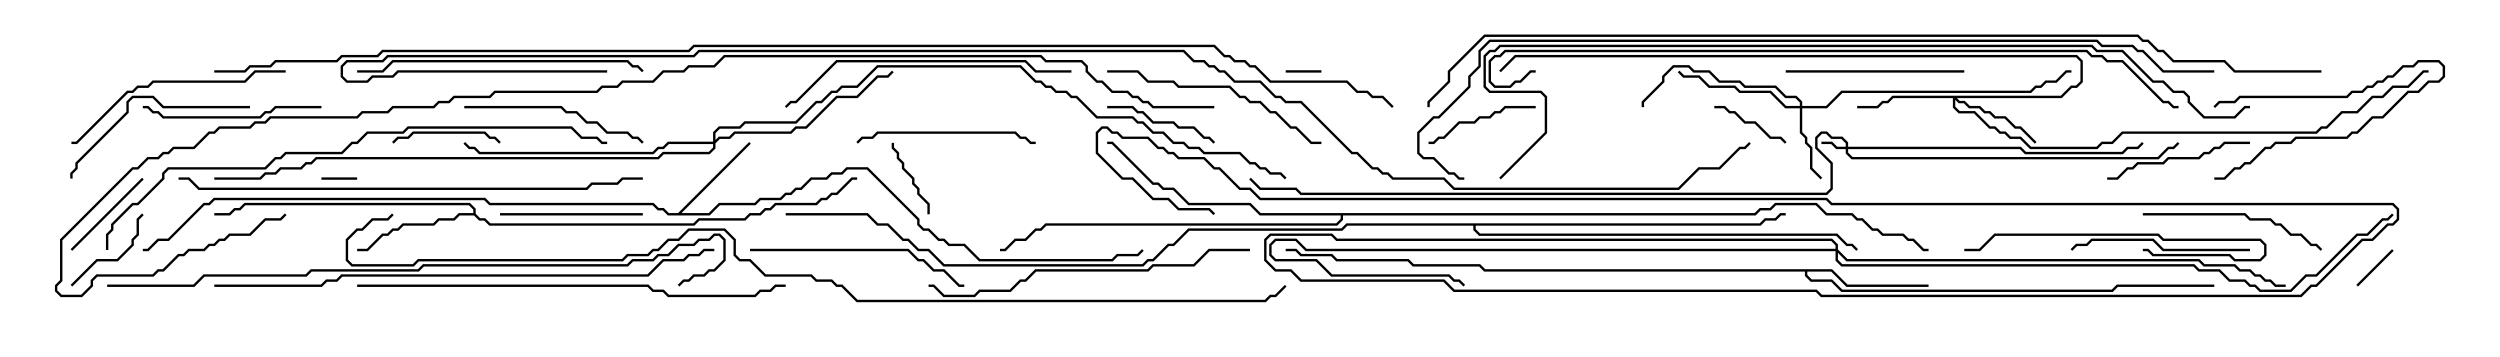 <svg version="1.1" width="105" height="15" xmlns="http://www.w3.org/2000/svg"><path d="M28.479,8.95L31.465,5.965L31.535,6.035L28.621,8.95L29.765,8.95L30.194,8.521L31.694,8.521L31.908,8.307L32.765,8.307L32.979,8.093L33.194,8.093L33.408,7.879L33.622,7.879L34.051,7.45L34.694,7.45L34.908,7.236L35.336,7.236L35.551,7.021L36.449,7.021L38.621,9.194L38.621,9.408L38.806,9.593L39.021,9.593L39.449,10.021L39.664,10.021L39.878,10.236L40.521,10.236L41.164,10.879L46.694,10.879L46.908,10.664L47.765,10.664L47.965,10.465L48.035,10.535L47.806,10.764L46.949,10.764L46.735,10.979L41.122,10.979L40.479,10.336L39.836,10.336L39.622,10.121L39.408,10.121L38.979,9.693L38.765,9.693L38.521,9.449L38.521,9.235L36.408,7.121L35.592,7.121L35.378,7.336L34.949,7.336L34.735,7.55L34.092,7.55L33.664,7.979L33.449,7.979L33.235,8.193L33.021,8.193L32.806,8.407L31.949,8.407L31.735,8.621L30.235,8.621L29.806,9.05L28.051,9.05L27.836,8.836L27.622,8.836L27.408,8.621L20.551,8.621L20.336,8.407L9.021,8.407L8.806,8.621L8.592,8.621L7.092,10.121L6.664,10.121L6.235,10.55L6,10.55L6,10.45L6.194,10.45L6.622,10.021L7.051,10.021L8.551,8.521L8.765,8.521L8.979,8.307L20.378,8.307L20.592,8.521L27.449,8.521L27.664,8.736L27.878,8.736L28.092,8.95z" stroke="none"/><path d="M19.879,8.95L19.879,8.806L19.694,8.621L10.306,8.621L10.092,8.836L9.878,8.836L9.664,9.05L9,9.05L9,8.95L9.622,8.95L9.836,8.736L10.051,8.736L10.265,8.521L19.735,8.521L19.979,8.765L19.979,8.979L20.164,9.164L20.378,9.164L20.592,9.379L29.122,9.379L29.336,9.164L31.265,9.164L31.479,8.95L31.908,8.95L32.122,8.736L32.336,8.736L32.551,8.521L34.265,8.521L34.479,8.307L34.694,8.307L34.908,8.093L35.122,8.093L35.765,7.45L36,7.45L36,7.55L35.806,7.55L35.164,8.193L34.949,8.193L34.735,8.407L34.521,8.407L34.306,8.621L32.592,8.621L32.378,8.836L32.164,8.836L31.949,9.05L31.521,9.05L31.306,9.264L29.378,9.264L29.164,9.479L20.551,9.479L20.336,9.264L20.122,9.264L19.908,9.05L19.306,9.05L19.092,9.264L18.449,9.264L18.235,9.479L16.949,9.479L16.735,9.693L16.521,9.693L16.306,9.907L16.092,9.907L15.449,10.55L15,10.55L15,10.45L15.408,10.45L16.051,9.807L16.265,9.807L16.479,9.593L16.694,9.593L16.908,9.379L18.194,9.379L18.408,9.164L19.051,9.164L19.265,8.95z" stroke="none"/><path d="M76.949,11.307L77.592,11.95L81,11.95L81,12.05L77.551,12.05L76.908,11.407L75.907,11.407L75.907,11.551L76.092,11.736L76.949,11.736L77.378,12.164L88.694,12.164L88.908,11.95L93,11.95L93,12.05L88.949,12.05L88.735,12.264L77.336,12.264L76.908,11.836L76.051,11.836L75.807,11.592L75.807,11.407L62.336,11.407L62.122,11.193L59.336,11.193L59.122,10.979L56.122,10.979L55.908,10.764L54.622,10.764L54.408,10.55L54,10.55L54,10.45L54.449,10.45L54.664,10.664L55.949,10.664L56.164,10.879L59.164,10.879L59.378,11.093L62.164,11.093L62.378,11.307z" stroke="none"/><path d="M73.694,8.95L73.908,8.736L74.336,8.736L74.551,8.521L76.306,8.521L76.735,8.95L77.806,8.95L78.021,9.164L78.235,9.164L78.664,9.593L78.878,9.593L79.092,9.807L79.949,9.807L80.164,10.021L80.378,10.021L80.806,10.45L81,10.45L81,10.55L80.765,10.55L80.336,10.121L80.122,10.121L79.908,9.907L79.051,9.907L78.836,9.693L78.622,9.693L78.194,9.264L77.979,9.264L77.765,9.05L76.694,9.05L76.265,8.621L74.592,8.621L74.378,8.836L73.949,8.836L73.735,9.05L56.407,9.05L56.407,9.235L56.164,9.479L43.949,9.479L43.735,9.693L43.521,9.693L43.092,10.121L42.664,10.121L42.235,10.55L42,10.55L42,10.45L42.194,10.45L42.622,10.021L43.051,10.021L43.479,9.593L43.694,9.593L43.908,9.379L56.122,9.379L56.307,9.194L56.307,9.05L52.908,9.05L52.479,8.621L49.908,8.621L49.265,7.979L48.836,7.979L48.622,7.764L48.408,7.764L46.694,6.05L46.5,6.05L46.5,5.95L46.735,5.95L48.449,7.664L48.664,7.664L48.878,7.879L49.306,7.879L49.949,8.521L52.521,8.521L52.949,8.95z" stroke="none"/><path d="M73.908,9.379L74.122,9.164L74.551,9.164L74.765,8.95L75,8.95L75,9.05L74.806,9.05L74.592,9.264L74.164,9.264L73.949,9.479L61.979,9.479L61.979,9.622L62.164,9.807L77.164,9.807L77.592,10.236L77.806,10.236L78.035,10.465L77.965,10.535L77.765,10.336L77.551,10.336L77.122,9.907L62.122,9.907L61.879,9.664L61.879,9.479L56.592,9.479L56.378,9.693L49.949,9.693L49.306,10.336L49.092,10.336L48.449,10.979L48.235,10.979L48.021,11.193L39.622,11.193L38.979,10.55L38.551,10.55L38.122,10.121L37.908,10.121L37.265,9.479L36.836,9.479L36.408,9.05L33,9.05L33,8.95L36.449,8.95L36.878,9.379L37.306,9.379L37.949,10.021L38.164,10.021L38.592,10.45L39.021,10.45L39.664,11.093L47.979,11.093L48.194,10.879L48.408,10.879L49.051,10.236L49.265,10.236L49.908,9.593L56.336,9.593L56.551,9.379z" stroke="none"/><path d="M77.521,6.164L77.521,6.021L77.336,5.836L76.908,5.836L76.694,5.621L76.521,5.621L76.336,5.806L76.336,6.194L76.979,6.836L76.979,7.949L76.735,8.193L54.622,8.193L54.408,7.979L52.908,7.979L52.465,7.535L52.535,7.465L52.949,7.879L54.449,7.879L54.664,8.093L76.694,8.093L76.879,7.908L76.879,6.878L76.236,6.235L76.236,5.765L76.479,5.521L76.735,5.521L76.949,5.736L77.378,5.736L77.621,5.979L77.621,6.164L84.878,6.164L85.092,6.379L89.122,6.379L89.336,6.164L89.765,6.164L89.965,5.965L90.035,6.035L89.806,6.264L89.378,6.264L89.164,6.479L85.051,6.479L84.836,6.264L77.621,6.264L77.621,6.408L77.806,6.593L90.622,6.593L91.051,6.164L91.265,6.164L91.465,5.965L91.535,6.035L91.306,6.264L91.092,6.264L90.664,6.693L77.765,6.693L77.521,6.449L77.521,6.264L77.122,6.264L76.908,6.05L76.5,6.05L76.5,5.95L76.949,5.95L77.164,6.164z" stroke="none"/><path d="M75.593,4.45L75.593,4.306L75.408,4.121L74.979,4.121L74.551,3.693L73.265,3.693L73.051,3.479L72.194,3.479L71.765,3.05L71.122,3.05L70.908,2.836L70.306,2.836L69.907,3.235L69.907,3.449L69.05,4.306L69.05,4.5L68.95,4.5L68.95,4.265L69.807,3.408L69.807,3.194L70.265,2.736L70.949,2.736L71.164,2.95L71.806,2.95L72.235,3.379L73.092,3.379L73.306,3.593L74.592,3.593L75.021,4.021L75.449,4.021L75.693,4.265L75.693,4.45L76.694,4.45L77.336,3.807L85.265,3.807L85.479,3.593L85.694,3.593L85.908,3.379L86.336,3.379L86.765,2.95L87,2.95L87,3.05L86.806,3.05L86.378,3.479L85.949,3.479L85.735,3.693L85.521,3.693L85.306,3.907L77.378,3.907L76.735,4.55L75.693,4.55L75.693,5.551L75.907,5.765L75.907,5.979L76.121,6.194L76.121,7.051L76.535,7.465L76.465,7.535L76.021,7.092L76.021,6.235L75.807,6.021L75.807,5.806L75.593,5.592L75.593,4.55L74.979,4.55L74.336,3.907L73.051,3.907L72.836,3.693L71.765,3.693L71.336,3.264L70.694,3.264L70.465,3.035L70.535,2.965L70.735,3.164L71.378,3.164L71.806,3.593L72.878,3.593L73.092,3.807L74.378,3.807L75.021,4.45z" stroke="none"/><path d="M86.551,4.021L86.979,3.593L87.194,3.593L87.379,3.408L87.379,2.592L87.194,2.407L63.664,2.407L63.035,3.035L62.965,2.965L63.622,2.307L87.235,2.307L87.479,2.551L87.479,3.449L87.235,3.693L87.021,3.693L86.592,4.121L82.192,4.121L82.306,4.236L82.521,4.236L82.735,4.45L83.164,4.45L83.378,4.664L83.592,4.664L83.806,4.879L84.235,4.879L84.664,5.307L84.878,5.307L85.535,5.965L85.465,6.035L84.836,5.407L84.622,5.407L84.194,4.979L83.765,4.979L83.551,4.764L83.336,4.764L83.122,4.55L82.694,4.55L82.479,4.336L82.265,4.336L82.121,4.192L82.121,4.479L82.306,4.664L82.949,4.664L83.592,5.307L83.806,5.307L84.021,5.521L84.235,5.521L84.449,5.736L84.878,5.736L85.306,6.164L88.051,6.164L88.265,5.95L88.694,5.95L89.122,5.521L97.265,5.521L97.479,5.307L97.694,5.307L98.336,4.664L98.979,4.664L99.622,4.021L100.051,4.021L100.479,3.593L101.122,3.593L101.765,2.95L102,2.95L102,3.05L101.806,3.05L101.164,3.693L100.521,3.693L100.092,4.121L99.664,4.121L99.021,4.764L98.378,4.764L97.735,5.407L97.521,5.407L97.306,5.621L89.164,5.621L88.735,6.05L88.306,6.05L88.092,6.264L85.265,6.264L84.836,5.836L84.408,5.836L84.194,5.621L83.979,5.621L83.765,5.407L83.551,5.407L82.908,4.764L82.265,4.764L82.021,4.521L82.021,4.121L79.521,4.121L79.306,4.336L79.092,4.336L78.878,4.55L78,4.55L78,4.45L78.836,4.45L79.051,4.236L79.265,4.236L79.479,4.021z" stroke="none"/><path d="M29.95,5.95L29.95,5.551L30.194,5.307L31.051,5.307L31.265,5.093L33.408,5.093L34.265,4.236L34.479,4.236L34.908,3.807L35.122,3.807L35.336,3.593L35.979,3.593L36.836,2.736L42.878,2.736L43.521,3.379L43.735,3.379L43.949,3.593L44.164,3.593L44.378,3.807L44.806,3.807L45.021,4.021L45.235,4.021L46.092,4.879L47.592,4.879L47.806,5.093L48.021,5.093L48.449,5.521L48.878,5.521L49.306,5.95L49.735,5.95L49.949,6.164L50.378,6.164L50.592,6.379L52.092,6.379L52.521,6.807L52.735,6.807L52.949,7.021L53.164,7.021L53.378,7.236L53.806,7.236L54.035,7.465L53.965,7.535L53.765,7.336L53.336,7.336L53.122,7.121L52.908,7.121L52.694,6.907L52.479,6.907L52.051,6.479L50.551,6.479L50.336,6.264L49.908,6.264L49.694,6.05L49.265,6.05L48.836,5.621L48.408,5.621L47.979,5.193L47.765,5.193L47.551,4.979L46.051,4.979L45.194,4.121L44.979,4.121L44.765,3.907L44.336,3.907L44.122,3.693L43.908,3.693L43.694,3.479L43.479,3.479L42.836,2.836L36.878,2.836L36.021,3.693L35.378,3.693L35.164,3.907L34.949,3.907L34.521,4.336L34.306,4.336L33.449,5.193L31.306,5.193L31.092,5.407L30.235,5.407L30.05,5.592L30.05,5.879L30.194,5.736L30.622,5.736L30.836,5.521L33.194,5.521L33.408,5.307L33.836,5.307L35.122,4.021L35.979,4.021L36.836,3.164L37.265,3.164L37.465,2.965L37.535,3.035L37.306,3.264L36.878,3.264L36.021,4.121L35.164,4.121L33.878,5.407L33.449,5.407L33.235,5.621L30.878,5.621L30.664,5.836L30.235,5.836L30.05,6.021L30.05,6.235L29.806,6.479L27.878,6.479L27.664,6.693L13.306,6.693L13.092,6.907L12.878,6.907L12.664,7.121L11.806,7.121L11.592,7.336L11.164,7.336L10.949,7.55L9,7.55L9,7.45L10.908,7.45L11.122,7.236L11.551,7.236L11.765,7.021L12.622,7.021L12.836,6.807L13.051,6.807L13.265,6.593L27.622,6.593L27.836,6.379L29.765,6.379L29.95,6.194L29.95,6.05L28.092,6.05L27.878,6.264L27.664,6.264L27.449,6.479L20.122,6.479L19.908,6.264L19.694,6.264L19.465,6.035L19.535,5.965L19.735,6.164L19.949,6.164L20.164,6.379L27.408,6.379L27.622,6.164L27.836,6.164L28.051,5.95z" stroke="none"/><path d="M77.093,10.45L77.093,10.306L76.908,10.121L56.122,10.121L55.908,9.907L53.378,9.907L53.193,10.092L53.193,10.908L53.592,11.307L54.235,11.307L54.664,11.736L60.664,11.736L61.092,12.164L76.306,12.164L76.521,12.379L96.622,12.379L97.051,11.95L97.265,11.95L99.194,10.021L99.622,10.021L100.265,9.379L100.479,9.379L100.664,9.194L100.664,8.806L100.479,8.621L76.908,8.621L76.694,8.407L52.908,8.407L52.479,7.979L52.051,7.979L51.194,7.121L50.979,7.121L50.551,6.693L49.479,6.693L49.265,6.479L49.051,6.479L48.836,6.264L48.622,6.264L48.194,5.836L47.122,5.836L46.908,5.621L46.694,5.621L46.479,5.407L46.306,5.407L46.121,5.592L46.121,6.408L47.164,7.45L47.592,7.45L48.449,8.307L49.092,8.307L49.521,8.736L50.806,8.736L51.035,8.965L50.965,9.035L50.765,8.836L49.479,8.836L49.051,8.407L48.408,8.407L47.551,7.55L47.122,7.55L46.021,6.449L46.021,5.551L46.265,5.307L46.521,5.307L46.735,5.521L46.949,5.521L47.164,5.736L48.235,5.736L48.664,6.164L48.878,6.164L49.092,6.379L49.306,6.379L49.521,6.593L50.592,6.593L51.021,7.021L51.235,7.021L52.092,7.879L52.521,7.879L52.949,8.307L76.735,8.307L76.949,8.521L100.521,8.521L100.764,8.765L100.764,9.235L100.521,9.479L100.306,9.479L99.664,10.121L99.235,10.121L97.306,12.05L97.092,12.05L96.664,12.479L76.479,12.479L76.265,12.264L61.051,12.264L60.622,11.836L54.622,11.836L54.194,11.407L53.551,11.407L53.093,10.949L53.093,10.051L53.336,9.807L55.949,9.807L56.164,10.021L76.949,10.021L77.193,10.265L77.193,10.479L77.592,10.879L92.378,10.879L92.592,11.093L93.878,11.093L94.092,11.307L94.521,11.307L94.735,11.521L94.949,11.521L95.164,11.736L95.378,11.736L95.592,11.95L96,11.95L96,12.05L95.551,12.05L95.336,11.836L95.122,11.836L94.908,11.621L94.694,11.621L94.479,11.407L94.051,11.407L93.836,11.193L92.551,11.193L92.336,10.979L77.551,10.979L77.193,10.621L77.193,10.908L77.378,11.093L92.164,11.093L92.378,11.307L93.235,11.307L93.664,11.736L94.306,11.736L94.521,11.95L94.735,11.95L94.949,12.164L96.194,12.164L96.836,11.521L97.265,11.521L98.979,9.807L99.408,9.807L100.051,9.164L100.265,9.164L100.465,8.965L100.535,9.035L100.306,9.264L100.092,9.264L99.449,9.907L99.021,9.907L97.306,11.621L96.878,11.621L96.235,12.264L94.908,12.264L94.694,12.05L94.479,12.05L94.265,11.836L93.622,11.836L93.194,11.407L92.336,11.407L92.122,11.193L77.336,11.193L77.093,10.949L77.093,10.55L54.836,10.55L54.408,10.121L53.592,10.121L53.407,10.306L53.407,10.694L53.592,10.879L55.306,10.879L55.949,11.521L60.878,11.521L61.092,11.736L61.306,11.736L61.535,11.965L61.465,12.035L61.265,11.836L61.051,11.836L60.836,11.621L55.908,11.621L55.265,10.979L53.551,10.979L53.307,10.735L53.307,10.265L53.551,10.021L54.449,10.021L54.878,10.45z" stroke="none"/><path d="M54,3.05L54,2.95L55.5,2.95L55.5,3.05z" stroke="none"/><path d="M15,7.45L15,7.55L13.5,7.55L13.5,7.45z" stroke="none"/><path d="M100.465,10.465L100.535,10.535L99.035,12.035L98.965,11.965z" stroke="none"/><path d="M93.035,4.535L92.965,4.465L93.194,4.236L93.836,4.236L94.051,4.021L98.551,4.021L98.765,3.807L99.194,3.807L99.408,3.593L99.622,3.593L99.836,3.379L100.051,3.379L100.265,3.164L100.479,3.164L100.908,2.736L101.336,2.736L101.551,2.521L102.449,2.521L102.693,2.765L102.693,3.235L102.449,3.479L102.021,3.479L101.592,3.907L101.164,3.907L100.092,4.979L99.664,4.979L99.021,5.621L98.806,5.621L98.592,5.836L96.449,5.836L96.235,6.05L95.592,6.05L95.378,6.264L95.164,6.264L94.521,6.907L94.306,6.907L94.092,7.121L93.878,7.121L93.449,7.55L93,7.55L93,7.45L93.408,7.45L93.836,7.021L94.051,7.021L94.265,6.807L94.479,6.807L95.122,6.164L95.336,6.164L95.551,5.95L96.194,5.95L96.408,5.736L98.551,5.736L98.765,5.521L98.979,5.521L99.622,4.879L100.051,4.879L101.122,3.807L101.551,3.807L101.979,3.379L102.408,3.379L102.593,3.194L102.593,2.806L102.408,2.621L101.592,2.621L101.378,2.836L100.949,2.836L100.521,3.264L100.306,3.264L100.092,3.479L99.878,3.479L99.664,3.693L99.449,3.693L99.235,3.907L98.806,3.907L98.592,4.121L94.092,4.121L93.878,4.336L93.235,4.336z" stroke="none"/><path d="M72,4.55L72,4.45L72.449,4.45L72.664,4.664L72.878,4.664L73.306,5.093L73.735,5.093L74.378,5.736L74.806,5.736L75.035,5.965L74.965,6.035L74.765,5.836L74.336,5.836L73.694,5.193L73.265,5.193L72.836,4.764L72.622,4.764L72.408,4.55z" stroke="none"/><path d="M37.45,6L37.55,6L37.55,6.194L37.764,6.408L37.764,6.622L37.979,6.836L37.979,7.051L38.407,7.479L38.407,7.694L38.621,7.908L38.621,8.122L39.05,8.551L39.05,9L38.95,9L38.95,8.592L38.521,8.164L38.521,7.949L38.307,7.735L38.307,7.521L37.879,7.092L37.879,6.878L37.664,6.664L37.664,6.449L37.45,6.235z" stroke="none"/><path d="M3.035,10.535L2.965,10.465L5.965,7.465L6.035,7.535z" stroke="none"/><path d="M3.035,12.035L2.965,11.965L4.051,10.879L4.908,10.879L5.521,10.265L5.521,10.051L5.736,9.836L5.736,9.194L5.965,8.965L6.035,9.035L5.836,9.235L5.836,9.878L5.621,10.092L5.621,10.306L4.949,10.979L4.092,10.979z" stroke="none"/><path d="M16.535,6.035L16.465,5.965L16.694,5.736L17.122,5.736L17.336,5.521L20.378,5.521L20.592,5.736L20.806,5.736L21.035,5.965L20.965,6.035L20.765,5.836L20.551,5.836L20.336,5.621L17.378,5.621L17.164,5.836L16.735,5.836z" stroke="none"/><path d="M60,6.05L60,5.95L60.194,5.95L60.408,5.736L60.622,5.736L61.265,5.093L61.908,5.093L62.122,4.879L62.551,4.879L62.765,4.664L62.979,4.664L63.194,4.45L64.5,4.45L64.5,4.55L63.235,4.55L63.021,4.764L62.806,4.764L62.592,4.979L62.164,4.979L61.949,5.193L61.306,5.193L60.664,5.836L60.449,5.836L60.235,6.05z" stroke="none"/><path d="M51.035,5.965L50.965,6.035L50.765,5.836L50.551,5.836L50.122,5.407L49.479,5.407L49.265,5.193L48.408,5.193L47.979,4.764L47.765,4.764L47.551,4.55L46.5,4.55L46.5,4.45L47.592,4.45L47.806,4.664L48.021,4.664L48.449,5.093L49.306,5.093L49.521,5.307L50.164,5.307L50.592,5.736L50.806,5.736z" stroke="none"/><path d="M27,8.95L27,9.05L21,9.05L21,8.95z" stroke="none"/><path d="M94.5,5.95L94.5,6.05L93.449,6.05L93.235,6.264L93.021,6.264L92.806,6.479L92.592,6.479L92.378,6.693L91.092,6.693L90.878,6.907L89.806,6.907L89.592,7.121L89.378,7.121L88.949,7.55L88.5,7.55L88.5,7.45L88.908,7.45L89.336,7.021L89.551,7.021L89.765,6.807L90.836,6.807L91.051,6.593L92.336,6.593L92.551,6.379L92.765,6.379L92.979,6.164L93.194,6.164L93.408,5.95z" stroke="none"/><path d="M94.5,10.45L94.5,10.55L90.836,10.55L90.408,10.121L87.878,10.121L87.664,10.336L87.235,10.336L87.035,10.535L86.965,10.465L87.194,10.236L87.622,10.236L87.836,10.021L90.449,10.021L90.878,10.45z" stroke="none"/><path d="M82.5,2.95L82.5,3.05L75,3.05L75,2.95z" stroke="none"/><path d="M13.5,4.45L13.5,4.55L11.592,4.55L11.378,4.764L11.164,4.764L10.949,4.979L6.836,4.979L6.622,4.764L6.408,4.764L6.194,4.55L6,4.55L6,4.45L6.235,4.45L6.449,4.664L6.664,4.664L6.878,4.879L10.908,4.879L11.122,4.664L11.336,4.664L11.551,4.45z" stroke="none"/><path d="M36.035,6.035L35.965,5.965L36.194,5.736L36.622,5.736L36.836,5.521L42.664,5.521L42.878,5.736L43.092,5.736L43.306,5.95L43.5,5.95L43.5,6.05L43.265,6.05L43.051,5.836L42.836,5.836L42.622,5.621L36.878,5.621L36.664,5.836L36.235,5.836z" stroke="none"/><path d="M90,10.55L90,10.45L90.235,10.45L90.449,10.664L93.664,10.664L93.878,10.879L94.908,10.879L95.093,10.694L95.093,10.306L94.908,10.121L90.836,10.121L90.622,9.907L83.806,9.907L83.164,10.55L82.5,10.55L82.5,10.45L83.122,10.45L83.765,9.807L90.664,9.807L90.878,10.021L94.949,10.021L95.193,10.265L95.193,10.735L94.949,10.979L93.836,10.979L93.622,10.764L90.408,10.764L90.194,10.55z" stroke="none"/><path d="M90,9.05L90,8.95L94.306,8.95L94.521,9.164L95.378,9.164L95.592,9.379L95.806,9.379L96.235,9.807L96.664,9.807L97.092,10.236L97.306,10.236L97.535,10.465L97.465,10.535L97.265,10.336L97.051,10.336L96.622,9.907L96.194,9.907L95.765,9.479L95.551,9.479L95.336,9.264L94.479,9.264L94.265,9.05z" stroke="none"/><path d="M19.5,4.55L19.5,4.45L23.592,4.45L23.806,4.664L24.235,4.664L24.664,5.093L25.092,5.093L25.521,5.521L26.378,5.521L26.592,5.736L26.806,5.736L27.035,5.965L26.965,6.035L26.765,5.836L26.551,5.836L26.336,5.621L25.479,5.621L25.051,5.193L24.622,5.193L24.194,4.764L23.765,4.764L23.551,4.55z" stroke="none"/><path d="M10.5,4.45L10.5,4.55L6.836,4.55L6.408,4.121L5.592,4.121L5.407,4.306L5.407,4.735L3.264,6.878L3.264,7.092L3.05,7.306L3.05,7.5L2.95,7.5L2.95,7.265L3.164,7.051L3.164,6.836L5.307,4.694L5.307,4.265L5.551,4.021L6.449,4.021L6.878,4.45z" stroke="none"/><path d="M31.5,10.55L31.5,10.45L38.164,10.45L38.592,10.879L38.806,10.879L39.235,11.307L39.664,11.307L40.306,11.95L40.5,11.95L40.5,12.05L40.265,12.05L39.622,11.407L39.194,11.407L38.765,10.979L38.551,10.979L38.122,10.55z" stroke="none"/><path d="M46.5,3.05L46.5,2.95L47.806,2.95L48.235,3.379L49.306,3.379L49.521,3.593L51.664,3.593L52.092,4.021L52.306,4.021L52.521,4.236L52.949,4.236L53.378,4.664L53.592,4.664L54.235,5.307L54.449,5.307L55.092,5.95L55.5,5.95L55.5,6.05L55.051,6.05L54.408,5.407L54.194,5.407L53.551,4.764L53.336,4.764L52.908,4.336L52.479,4.336L52.265,4.121L52.051,4.121L51.622,3.693L49.479,3.693L49.265,3.479L48.194,3.479L47.765,3.05z" stroke="none"/><path d="M12,2.95L12,3.05L10.735,3.05L10.306,3.479L6.449,3.479L6.235,3.693L5.806,3.693L5.592,3.907L5.378,3.907L3.235,6.05L3,6.05L3,5.95L3.194,5.95L5.336,3.807L5.551,3.807L5.765,3.593L6.194,3.593L6.408,3.379L10.265,3.379L10.694,2.95z" stroke="none"/><path d="M27.035,2.965L26.965,3.035L26.765,2.836L26.551,2.836L26.336,2.621L16.521,2.621L16.092,3.05L15,3.05L15,2.95L16.051,2.95L16.479,2.521L26.378,2.521L26.592,2.736L26.806,2.736z" stroke="none"/><path d="M45,2.95L45,3.05L43.479,3.05L43.051,2.621L35.164,2.621L33.449,4.336L33.235,4.336L33.035,4.535L32.965,4.465L33.194,4.236L33.408,4.236L35.122,2.521L43.092,2.521L43.521,2.95z" stroke="none"/><path d="M52.5,10.45L52.5,10.55L50.806,10.55L50.164,11.193L48.449,11.193L48.235,11.407L43.521,11.407L43.092,11.836L42.878,11.836L42.449,12.264L41.164,12.264L40.949,12.479L39.622,12.479L39.194,12.05L39,12.05L39,11.95L39.235,11.95L39.664,12.379L40.908,12.379L41.122,12.164L42.408,12.164L42.836,11.736L43.051,11.736L43.479,11.307L48.194,11.307L48.408,11.093L50.122,11.093L50.765,10.45z" stroke="none"/><path d="M15,12.05L15,11.95L27.235,11.95L27.449,12.164L27.878,12.164L28.092,12.379L31.694,12.379L31.908,12.164L32.336,12.164L32.551,11.95L33,11.95L33,12.05L32.592,12.05L32.378,12.264L31.949,12.264L31.735,12.479L28.051,12.479L27.836,12.264L27.408,12.264L27.194,12.05z" stroke="none"/><path d="M7.5,7.55L7.5,7.45L7.949,7.45L8.378,7.879L24.622,7.879L24.836,7.664L25.908,7.664L26.122,7.45L27,7.45L27,7.55L26.164,7.55L25.949,7.764L24.878,7.764L24.664,7.979L8.336,7.979L7.908,7.55z" stroke="none"/><path d="M9,12.05L9,11.95L13.479,11.95L13.694,11.736L14.122,11.736L14.336,11.521L27.194,11.521L27.836,10.879L28.694,10.879L28.908,10.664L29.336,10.664L29.551,10.45L30,10.45L30,10.55L29.592,10.55L29.378,10.764L28.949,10.764L28.735,10.979L27.878,10.979L27.235,11.621L14.378,11.621L14.164,11.836L13.735,11.836L13.521,12.05z" stroke="none"/><path d="M4.55,10.5L4.45,10.5L4.45,9.836L4.664,9.622L4.664,9.408L5.551,8.521L5.765,8.521L6.807,7.479L6.807,7.265L7.051,7.021L11.122,7.021L11.551,6.593L11.765,6.593L11.979,6.379L14.336,6.379L14.765,5.95L14.979,5.95L15.408,5.521L16.908,5.521L17.122,5.307L24.021,5.307L24.449,5.736L25.092,5.736L25.306,5.95L25.5,5.95L25.5,6.05L25.265,6.05L25.051,5.836L24.408,5.836L23.979,5.407L17.164,5.407L16.949,5.621L15.449,5.621L15.021,6.05L14.806,6.05L14.378,6.479L12.021,6.479L11.806,6.693L11.592,6.693L11.164,7.121L7.092,7.121L6.907,7.306L6.907,7.521L5.806,8.621L5.592,8.621L4.764,9.449L4.764,9.664L4.55,9.878z" stroke="none"/><path d="M4.5,12.05L4.5,11.95L8.122,11.95L8.551,11.521L12.836,11.521L13.051,11.307L17.551,11.307L17.765,11.093L26.336,11.093L26.551,10.879L27.408,10.879L27.622,10.664L28.051,10.664L28.479,10.236L29.122,10.236L29.336,10.021L29.765,10.021L29.979,9.807L30.235,9.807L30.479,10.051L30.479,10.949L30.021,11.407L29.806,11.407L29.592,11.621L29.164,11.621L28.949,11.836L28.735,11.836L28.535,12.035L28.465,11.965L28.694,11.736L28.908,11.736L29.122,11.521L29.551,11.521L29.765,11.307L29.979,11.307L30.379,10.908L30.379,10.092L30.194,9.907L30.021,9.907L29.806,10.121L29.378,10.121L29.164,10.336L28.521,10.336L28.092,10.764L27.664,10.764L27.449,10.979L26.592,10.979L26.378,11.193L17.806,11.193L17.592,11.407L13.092,11.407L12.878,11.621L8.592,11.621L8.164,12.05z" stroke="none"/><path d="M91.5,4.45L91.5,4.55L91.265,4.55L91.051,4.336L90.836,4.336L89.122,2.621L88.479,2.621L88.265,2.407L87.836,2.407L87.622,2.193L63.235,2.193L63.021,2.407L62.806,2.407L62.621,2.592L62.621,3.408L62.806,3.593L63.408,3.593L63.622,3.379L63.836,3.379L64.265,2.95L64.5,2.95L64.5,3.05L64.306,3.05L63.878,3.479L63.664,3.479L63.449,3.693L62.765,3.693L62.521,3.449L62.521,2.551L62.765,2.307L62.979,2.307L63.194,2.093L87.664,2.093L87.878,2.307L88.306,2.307L88.521,2.521L89.164,2.521L90.878,4.236L91.092,4.236L91.306,4.45z" stroke="none"/><path d="M63.035,7.535L62.965,7.465L64.879,5.551L64.879,4.092L64.694,3.907L62.551,3.907L62.307,3.664L62.307,2.336L62.551,2.093L62.765,2.093L62.979,1.879L87.878,1.879L88.092,2.093L89.164,2.093L90.449,3.379L90.878,3.379L91.306,3.807L91.735,3.807L91.979,4.051L91.979,4.265L92.592,4.879L93.836,4.879L94.265,4.45L94.5,4.45L94.5,4.55L94.306,4.55L93.878,4.979L92.551,4.979L91.879,4.306L91.879,4.092L91.694,3.907L91.265,3.907L90.836,3.479L90.408,3.479L89.122,2.193L88.051,2.193L87.836,1.979L63.021,1.979L62.806,2.193L62.592,2.193L62.407,2.378L62.407,3.622L62.592,3.807L64.735,3.807L64.979,4.051L64.979,5.592z" stroke="none"/><path d="M93,2.95L93,3.05L90.836,3.05L89.979,2.193L89.765,2.193L89.551,1.979L88.265,1.979L88.051,1.764L62.592,1.764L62.193,2.164L62.193,2.806L61.764,3.235L61.764,3.664L60.449,4.979L60.235,4.979L59.621,5.592L59.621,6.408L59.806,6.593L60.235,6.593L60.878,7.236L61.092,7.236L61.306,7.45L61.5,7.45L61.5,7.55L61.265,7.55L61.051,7.336L60.836,7.336L60.194,6.693L59.765,6.693L59.521,6.449L59.521,5.551L60.194,4.879L60.408,4.879L61.664,3.622L61.664,3.194L62.093,2.765L62.093,2.122L62.551,1.664L88.092,1.664L88.306,1.879L89.592,1.879L89.806,2.093L90.021,2.093L90.878,2.95z" stroke="none"/><path d="M97.5,2.95L97.5,3.05L93.836,3.05L93.408,2.621L91.265,2.621L90.836,2.193L90.622,2.193L90.194,1.764L89.979,1.764L89.765,1.55L62.378,1.55L60.907,3.021L60.907,3.449L60.05,4.306L60.05,4.5L59.95,4.5L59.95,4.265L60.807,3.408L60.807,2.979L62.336,1.45L89.806,1.45L90.021,1.664L90.235,1.664L90.664,2.093L90.878,2.093L91.306,2.521L93.449,2.521L93.878,2.95z" stroke="none"/><path d="M16.465,8.965L16.535,9.035L16.306,9.264L15.664,9.264L15.235,9.693L15.021,9.693L14.621,10.092L14.621,10.908L14.806,11.093L17.336,11.093L17.551,10.879L26.122,10.879L26.336,10.664L27.194,10.664L27.408,10.45L27.622,10.45L28.051,10.021L28.479,10.021L28.908,9.593L30.449,9.593L30.907,10.051L30.907,10.694L31.092,10.879L31.521,10.879L32.164,11.521L34.092,11.521L34.306,11.736L34.949,11.736L35.164,11.95L35.378,11.95L36.021,12.593L53.122,12.593L53.336,12.379L53.551,12.379L53.965,11.965L54.035,12.035L53.592,12.479L53.378,12.479L53.164,12.693L35.979,12.693L35.336,12.05L35.122,12.05L34.908,11.836L34.265,11.836L34.051,11.621L32.122,11.621L31.479,10.979L31.051,10.979L30.807,10.735L30.807,10.092L30.408,9.693L28.949,9.693L28.521,10.121L28.092,10.121L27.664,10.55L27.449,10.55L27.235,10.764L26.378,10.764L26.164,10.979L17.592,10.979L17.378,11.193L14.765,11.193L14.521,10.949L14.521,10.051L14.979,9.593L15.194,9.593L15.622,9.164L16.265,9.164z" stroke="none"/><path d="M51,4.45L51,4.55L48.408,4.55L48.194,4.336L47.979,4.336L47.765,4.121L47.551,4.121L47.336,3.907L46.694,3.907L46.265,3.479L46.051,3.479L45.593,3.021L45.593,2.806L45.408,2.621L43.908,2.621L43.694,2.407L30.449,2.407L30.021,2.836L28.949,2.836L28.735,3.05L27.878,3.05L27.449,3.479L26.164,3.479L25.949,3.693L25.306,3.693L25.092,3.907L20.806,3.907L20.592,4.121L19.092,4.121L18.878,4.336L18.449,4.336L18.235,4.55L16.521,4.55L16.306,4.764L15.235,4.764L15.021,4.979L11.378,4.979L11.164,5.193L10.735,5.193L10.521,5.407L9.235,5.407L9.021,5.621L8.806,5.621L8.164,6.264L7.306,6.264L7.092,6.479L6.878,6.479L6.664,6.693L6.235,6.693L5.806,7.121L5.592,7.121L2.621,10.092L2.621,11.806L2.407,12.021L2.407,12.194L2.592,12.379L3.408,12.379L3.807,11.979L3.807,11.765L4.051,11.521L6.408,11.521L6.622,11.307L6.836,11.307L7.479,10.664L7.694,10.664L7.908,10.45L8.551,10.45L8.765,10.236L8.979,10.236L9.194,10.021L9.408,10.021L9.622,9.807L10.479,9.807L11.122,9.164L11.765,9.164L11.965,8.965L12.035,9.035L11.806,9.264L11.164,9.264L10.521,9.907L9.664,9.907L9.449,10.121L9.235,10.121L9.021,10.336L8.806,10.336L8.592,10.55L7.949,10.55L7.735,10.764L7.521,10.764L6.878,11.407L6.664,11.407L6.449,11.621L4.092,11.621L3.907,11.806L3.907,12.021L3.449,12.479L2.551,12.479L2.307,12.235L2.307,11.979L2.521,11.765L2.521,10.051L5.551,7.021L5.765,7.021L6.194,6.593L6.622,6.593L6.836,6.379L7.051,6.379L7.265,6.164L8.122,6.164L8.765,5.521L8.979,5.521L9.194,5.307L10.479,5.307L10.694,5.093L11.122,5.093L11.336,4.879L14.979,4.879L15.194,4.664L16.265,4.664L16.479,4.45L18.194,4.45L18.408,4.236L18.836,4.236L19.051,4.021L20.551,4.021L20.765,3.807L25.051,3.807L25.265,3.593L25.908,3.593L26.122,3.379L27.408,3.379L27.836,2.95L28.694,2.95L28.908,2.736L29.979,2.736L30.408,2.307L43.735,2.307L43.949,2.521L45.449,2.521L45.693,2.765L45.693,2.979L46.092,3.379L46.306,3.379L46.735,3.807L47.378,3.807L47.592,4.021L47.806,4.021L48.021,4.236L48.235,4.236L48.449,4.45z" stroke="none"/><path d="M25.5,2.95L25.5,3.05L16.735,3.05L16.521,3.264L15.664,3.264L15.449,3.479L14.551,3.479L14.307,3.235L14.307,2.765L14.551,2.521L16.051,2.521L16.265,2.307L29.122,2.307L29.336,2.093L49.735,2.093L50.164,2.521L50.592,2.521L50.806,2.736L51.021,2.736L51.235,2.95L51.449,2.95L51.878,3.379L52.949,3.379L53.592,4.021L53.806,4.021L54.021,4.236L54.664,4.236L56.806,6.379L57.021,6.379L57.664,7.021L57.878,7.021L58.092,7.236L58.306,7.236L58.521,7.45L60.664,7.45L61.092,7.879L70.479,7.879L71.336,7.021L72.194,7.021L73.051,6.164L73.265,6.164L73.465,5.965L73.535,6.035L73.306,6.264L73.092,6.264L72.235,7.121L71.378,7.121L70.521,7.979L61.051,7.979L60.622,7.55L58.479,7.55L58.265,7.336L58.051,7.336L57.836,7.121L57.622,7.121L56.979,6.479L56.765,6.479L54.622,4.336L53.979,4.336L53.765,4.121L53.551,4.121L52.908,3.479L51.836,3.479L51.408,3.05L51.194,3.05L50.979,2.836L50.765,2.836L50.551,2.621L50.122,2.621L49.694,2.193L29.378,2.193L29.164,2.407L16.306,2.407L16.092,2.621L14.592,2.621L14.407,2.806L14.407,3.194L14.592,3.379L15.408,3.379L15.622,3.164L16.479,3.164L16.694,2.95z" stroke="none"/><path d="M9,3.05L9,2.95L10.265,2.95L10.479,2.736L11.336,2.736L11.551,2.521L14.122,2.521L14.336,2.307L15.836,2.307L16.051,2.093L28.908,2.093L29.122,1.879L51.021,1.879L51.449,2.307L51.664,2.307L51.878,2.521L52.306,2.521L52.521,2.736L52.735,2.736L53.378,3.379L56.592,3.379L57.021,3.807L57.449,3.807L57.664,4.021L58.092,4.021L58.535,4.465L58.465,4.535L58.051,4.121L57.622,4.121L57.408,3.907L56.979,3.907L56.551,3.479L53.336,3.479L52.694,2.836L52.479,2.836L52.265,2.621L51.836,2.621L51.622,2.407L51.408,2.407L50.979,1.979L29.164,1.979L28.949,2.193L16.092,2.193L15.878,2.407L14.378,2.407L14.164,2.621L11.592,2.621L11.378,2.836L10.521,2.836L10.306,3.05z" stroke="none"/></svg>